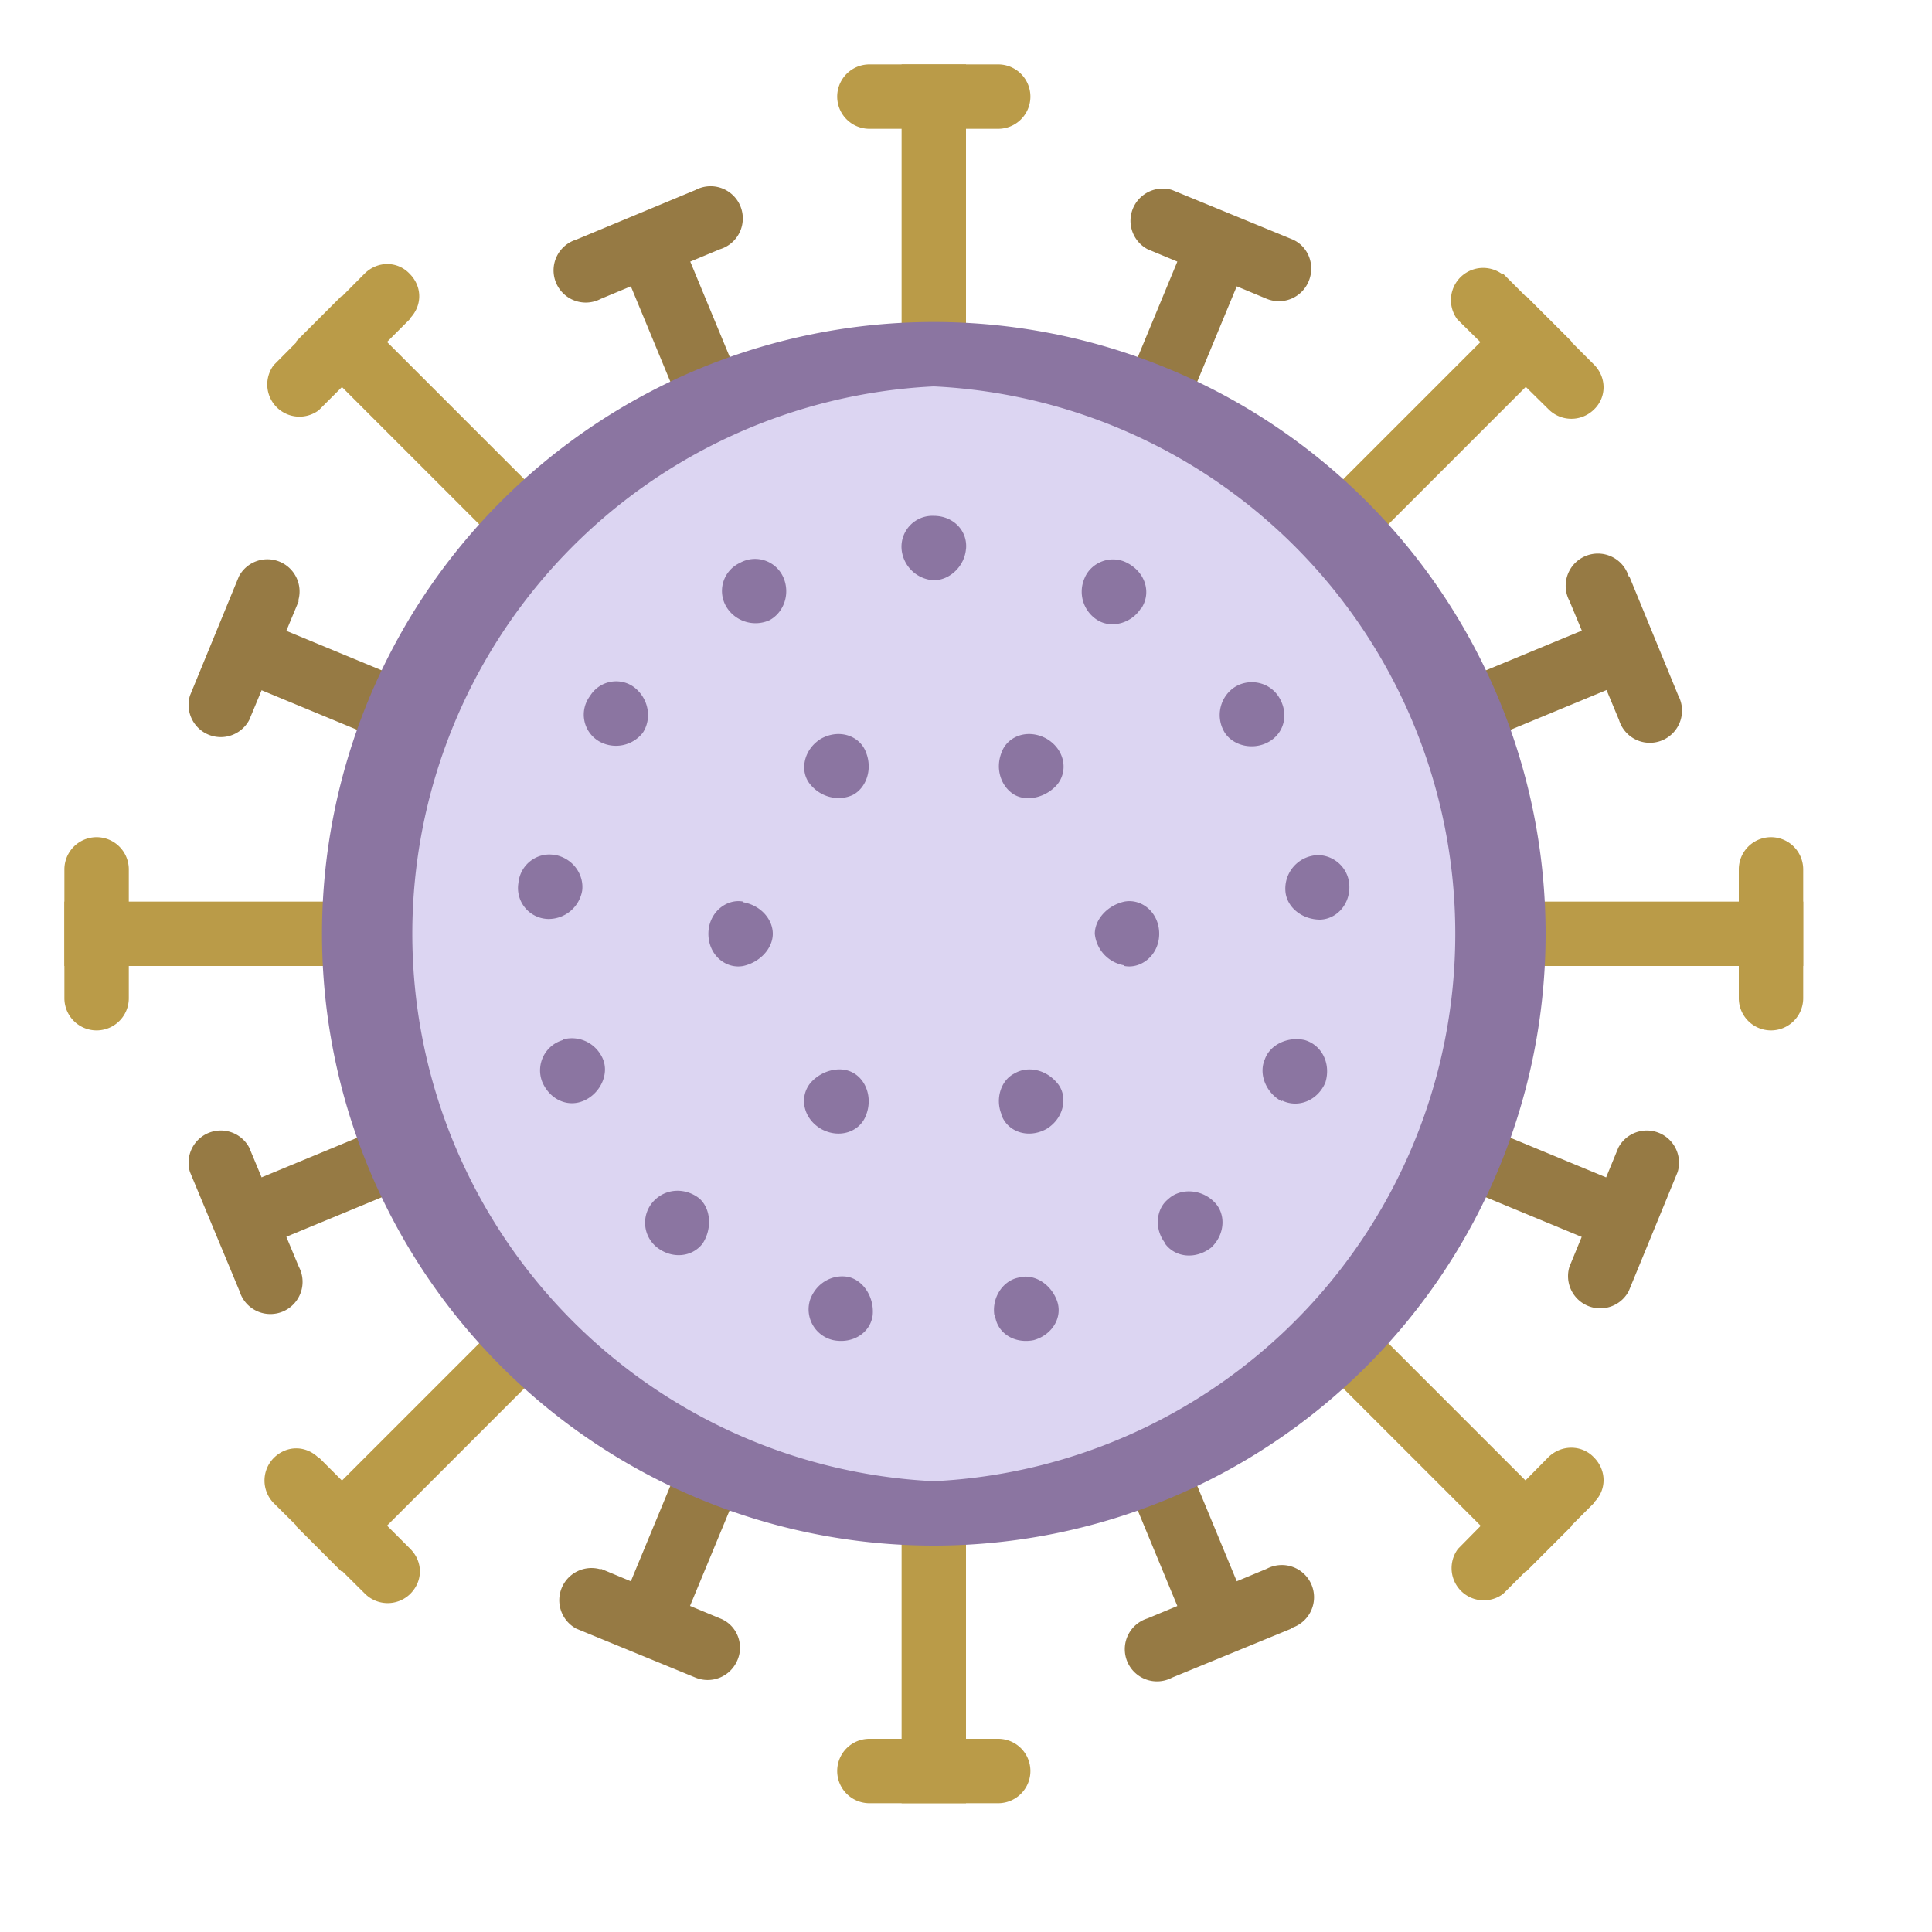<svg xmlns="http://www.w3.org/2000/svg" viewBox="0 0 30 30" width="50" height="50"><path fill="#967a44" d="M9.64 4.07l.92-.39 8.8 21.25-.92.39z"/><path fill="#967a44" d="M11.18 3.87l-1.85.77a.5.5 0 11-.38-.92l1.85-.77a.5.5 0 11.38.92zm8.87 21.42l-1.85.76a.5.5 0 11-.38-.92l1.85-.77a.5.5 0 11.38.92zM4.07 19.36l-.39-.92 21.25-8.8.39.92z"/><path fill="#967a44" d="M3.87 17.82l.77 1.85a.5.5 0 11-.92.38l-.77-1.85a.5.5 0 01.92-.38zM25.3 8.95l.76 1.85a.5.5 0 11-.92.38l-.77-1.85a.5.5 0 11.92-.38zM3.68 10.56l.39-.92 21.25 8.8-.39.92z"/><path fill="#967a44" d="M4.64 9.33l-.77 1.85a.5.5 0 01-.92-.38l.76-1.85a.5.5 0 01.92.38zm21.41 8.87l-.76 1.85a.5.5 0 01-.92-.38l.76-1.85a.5.5 0 01.92.38zM10.56 25.31l-.92-.38 8.8-21.25.92.39z"/><path fill="#967a44" d="M9.33 24.36l1.85.77c.26.1.38.4.27.65a.5.5 0 01-.65.27l-1.85-.76a.5.5 0 01.38-.92zM18.2 2.95l1.85.76c.26.1.38.4.27.66a.5.5 0 01-.65.27l-1.85-.77a.5.5 0 01.38-.92z"/><g fill="#ba9b48"><path d="M14 1h1v27h-1z"/><path d="M15.5 2h-2a.5.5 0 010-1h2a.5.5 0 010 1zM1 15v-1h27v1z"/><path d="M2 13.5v2a.5.5 0 01-1 0v-2a.5.5 0 011 0zm26 0v2a.5.5 0 01-1 0v-2a.5.5 0 011 0zM4.6 5.3l.7-.7 19.1 19.1-.7.7z"/><path d="M6.37 4.95L4.95 6.37a.5.5 0 01-.7-.7l1.41-1.42c.2-.2.51-.2.7 0 .2.2.2.5 0 .7zm18.38 18.39l-1.41 1.41a.5.5 0 01-.7-.7l1.4-1.42c.2-.2.52-.2.71 0 .2.2.2.51 0 .7zM5.3 24.4l-.7-.7L23.7 4.6l.7.7z"/><path d="M4.95 22.63l1.42 1.42c.2.2.2.5 0 .7a.5.5 0 01-.7 0l-1.42-1.41a.5.5 0 010-.7c.2-.2.5-.2.7 0zM23.34 4.25l1.41 1.41c.2.2.2.51 0 .7a.5.5 0 01-.7 0l-1.42-1.4a.5.5 0 01.7-.7zM15.5 28h-2a.5.5 0 010-1h2a.5.5 0 010 1z"/></g><path fill="#dcd5f2" d="M14.5 23.5a9.01 9.01 0 010-18 9.01 9.01 0 010 18z"/><path fill="#8b75a1" d="M14.5 6a8.51 8.51 0 010 17 8.51 8.51 0 010-17m0-1a9.5 9.5 0 100 19 9.5 9.5 0 000-19z"/><g><path fill="#8b75a1" d="M19.9 17.1c-.24-.13-.36-.42-.26-.65.08-.23.36-.36.62-.3.27.08.41.37.32.66-.12.28-.42.4-.67.28zm-1.81 2.2c-.17-.22-.14-.53.05-.68.18-.17.5-.16.7.03.2.18.19.51-.03.72-.24.19-.56.16-.72-.06zm-2.65 1.12c-.04-.27.13-.53.37-.58.24-.07.5.09.6.35.1.26-.07.54-.36.62-.3.06-.57-.11-.6-.39zm-2.86-.24c.1-.27.36-.4.6-.35.24.06.4.33.37.6-.04.27-.31.44-.61.38a.49.49 0 01-.36-.63zm-2.42-1.54c.2-.2.5-.19.7-.03.18.16.2.47.05.7-.17.22-.49.24-.72.05a.49.49 0 01-.03-.72zm-1.42-2.5c.27-.07.52.07.62.3.1.23-.03.52-.27.64-.26.13-.55 0-.67-.28a.49.49 0 01.32-.65zm-.1-2.86c.26.06.43.3.4.55a.53.53 0 01-.53.44.48.48 0 01-.46-.56c.03-.3.31-.49.58-.43zm1.23-2.59c.21.18.25.48.11.69a.53.53 0 01-.68.13.48.48 0 01-.14-.7c.16-.26.5-.3.71-.12zm2.3-1.71c.1.25 0 .53-.22.65a.53.53 0 01-.66-.19.48.48 0 01.2-.7.48.48 0 01.68.24zM15 8.52c-.02.27-.25.49-.5.49a.53.53 0 01-.5-.48.48.48 0 01.5-.52c.3 0 .53.23.5.52zm2.72.92c-.14.23-.44.32-.66.2a.52.52 0 01-.22-.66c.1-.25.42-.38.68-.23.27.15.36.46.2.7zm1.98 2.08c-.23.13-.54.07-.68-.14a.52.52 0 01.11-.68c.21-.17.55-.14.72.11.17.26.1.57-.15.71zm.8 2.76c-.28 0-.52-.19-.54-.44a.52.52 0 01.41-.55c.26-.06.55.13.58.43.03.3-.18.55-.45.56zM15.55 17.3c-.1-.25 0-.53.2-.63.2-.12.48-.07.66.14.18.2.12.55-.16.72-.29.16-.61.04-.7-.22zm-2.96-.49c.18-.2.47-.26.66-.15.2.11.3.39.2.65-.09.26-.41.38-.7.22-.29-.17-.34-.51-.16-.72zm-1.05-2.8c.28.05.46.27.46.49 0 .22-.19.44-.46.5-.27.05-.54-.17-.54-.5 0-.33.28-.55.54-.5zm1.91-2.32c.1.26 0 .54-.2.65-.2.1-.48.06-.66-.15-.18-.2-.12-.55.16-.72.29-.16.61-.04.7.22zm2.96.5c-.18.2-.47.26-.66.15-.2-.12-.3-.39-.2-.65.09-.26.41-.38.7-.22.29.17.34.51.16.72zm1.05 2.8a.55.55 0 01-.46-.49c0-.22.19-.44.46-.5.27-.05.54.17.54.5 0 .33-.28.55-.54.5z"/></g></svg>